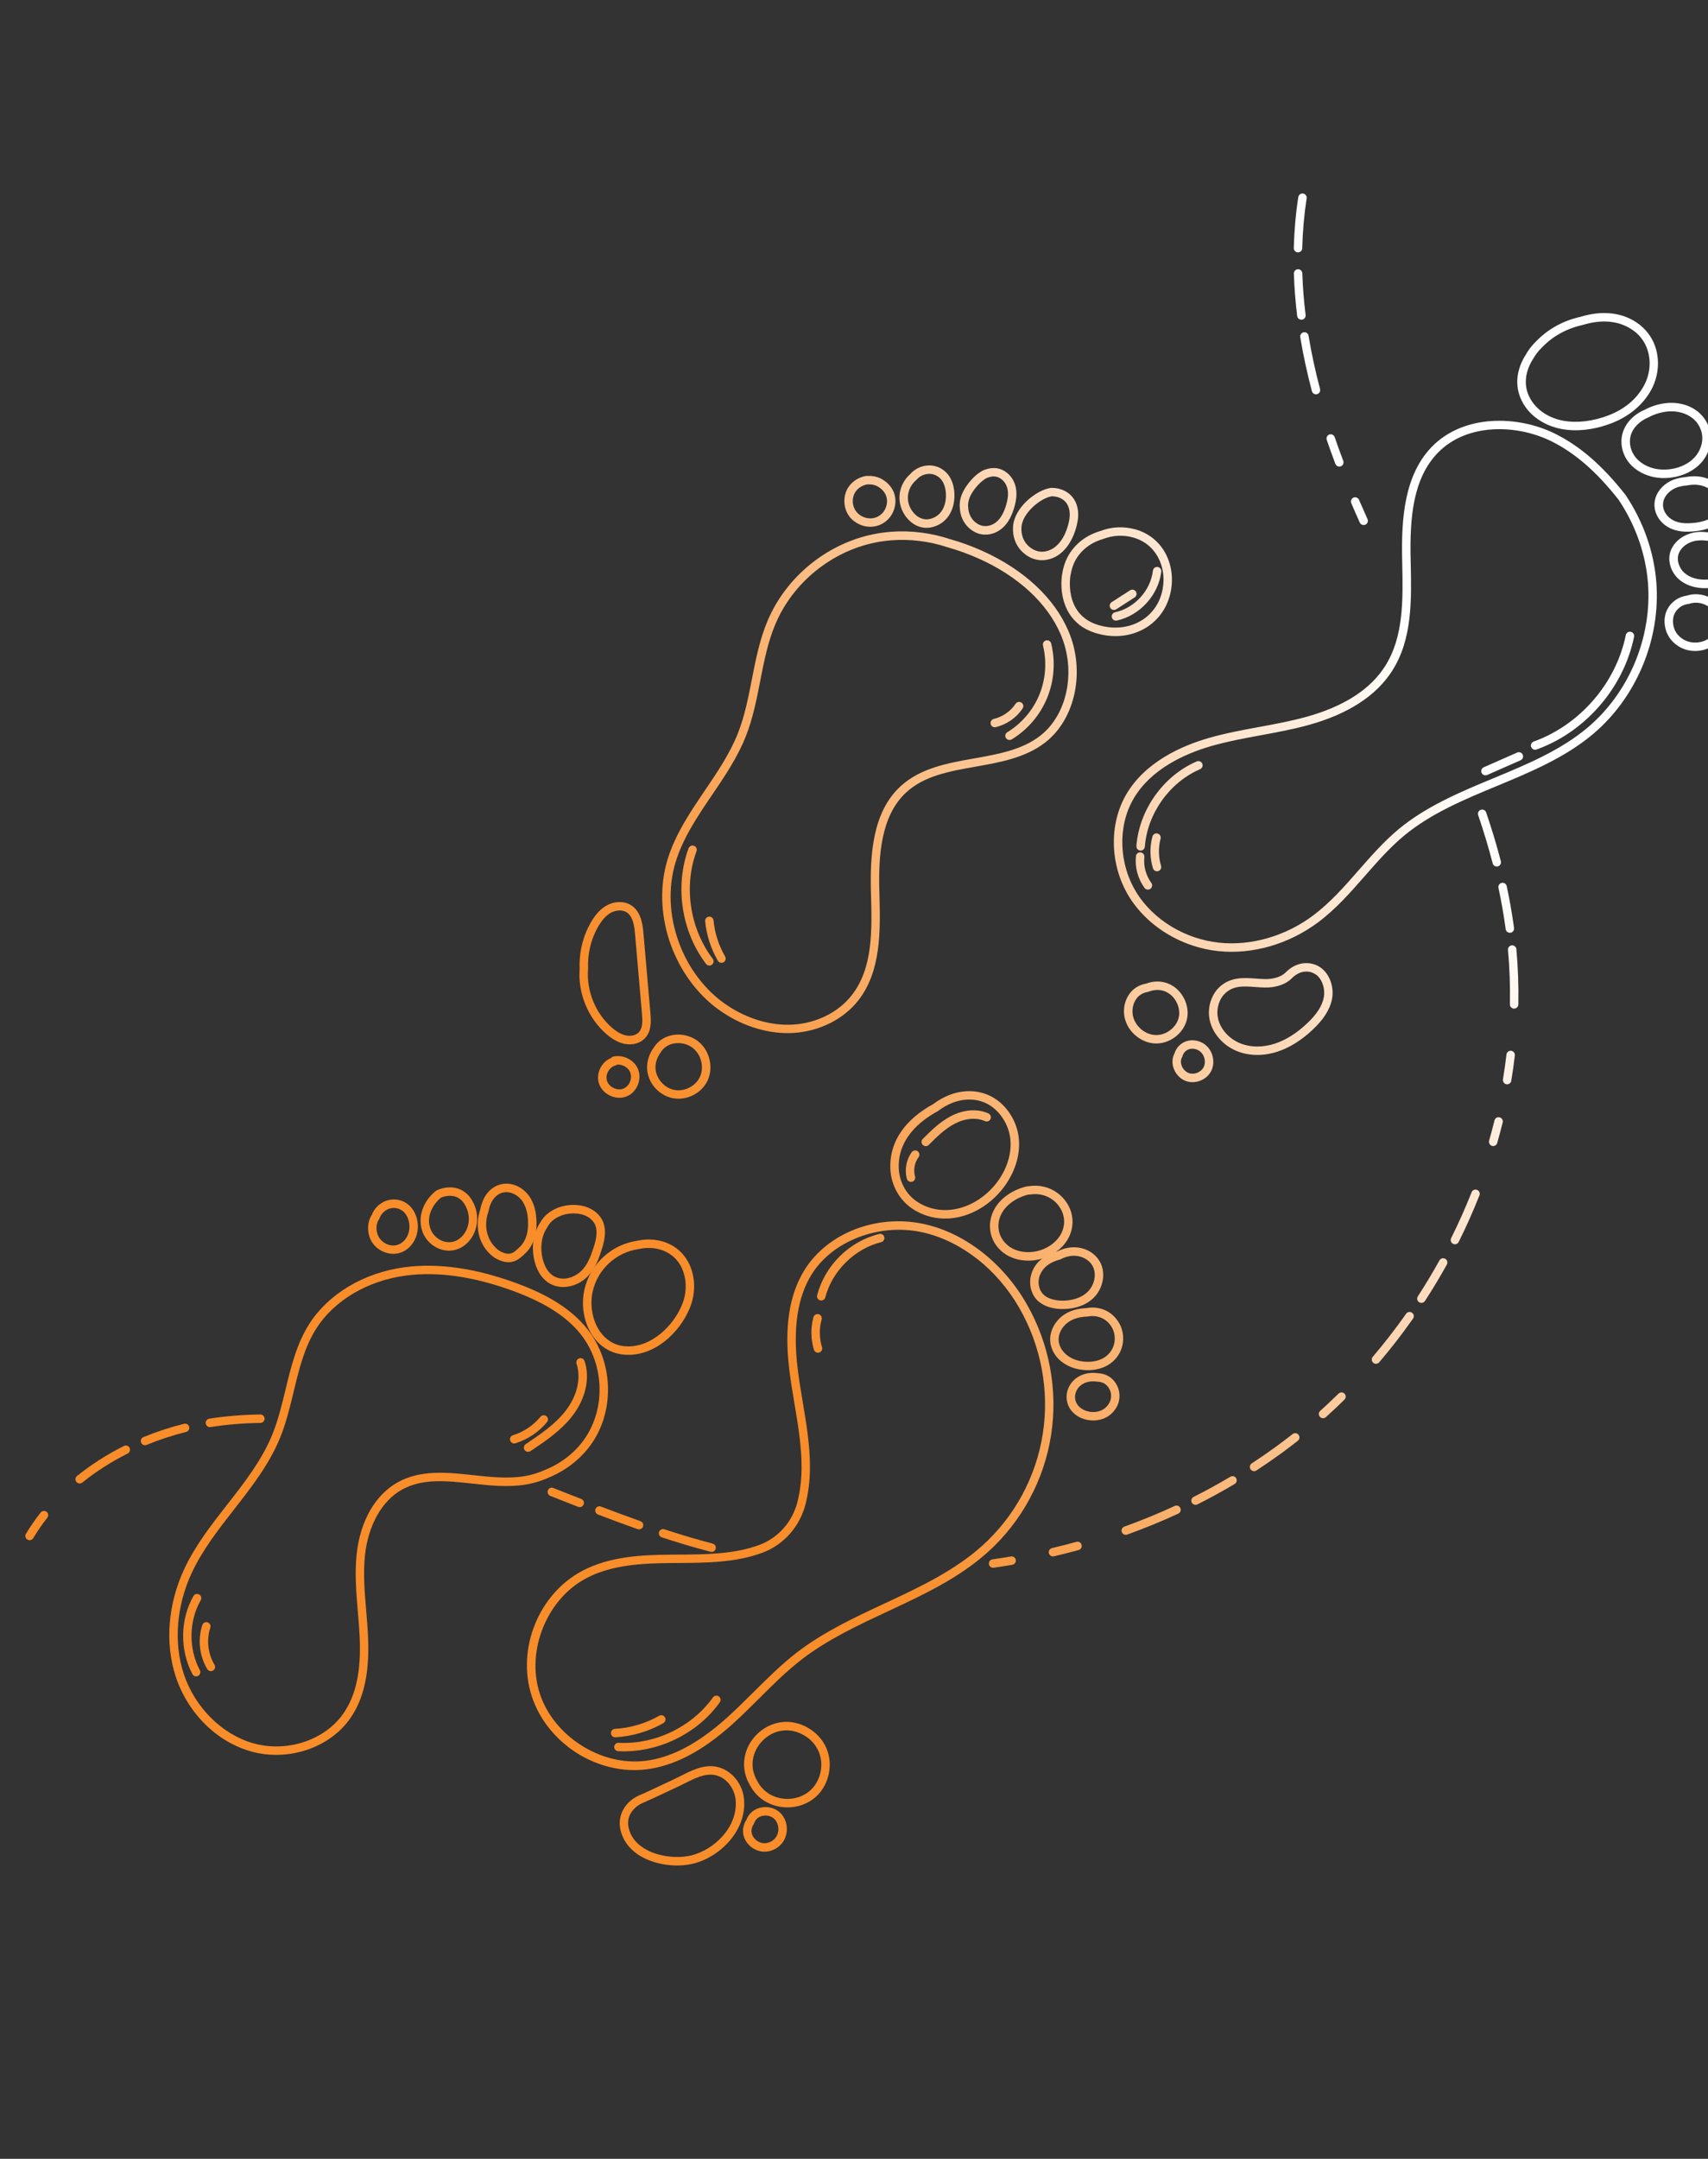 <svg width="759" height="959" viewBox="0 0 759 959" fill="none" xmlns="http://www.w3.org/2000/svg">
<rect x="0" y="0" width="759" height="959" fill="#333333" stroke="none"/>
<path d="M11.98 683.776C11.242 683.197 11.035 682.153 11.536 681.331C13.438 678.174 15.587 675.066 17.912 672.098L18.074 671.891C18.711 671.079 19.896 670.935 20.708 671.572C21.52 672.208 21.664 673.393 21.028 674.206L20.854 674.427C18.644 677.248 16.588 680.237 14.764 683.264C14.231 684.157 13.077 684.445 12.184 683.912C12.124 683.865 12.066 683.819 12.006 683.773L11.98 683.776ZM34.248 658.61C34.13 658.517 34.027 658.436 33.944 658.299C33.285 657.497 33.422 656.318 34.224 655.659C40.52 650.606 47.539 646.119 55.069 642.319C55.987 641.847 57.116 642.231 57.588 643.149C58.049 644.082 57.676 645.196 56.758 645.668C49.452 649.335 42.669 653.672 36.583 658.58C35.889 659.132 34.925 659.116 34.26 658.595L34.248 658.61ZM63.28 641.603C63.029 641.406 62.824 641.15 62.707 640.844C62.31 639.89 62.765 638.792 63.719 638.396C69.561 635.99 75.641 634.009 81.802 632.473C82.813 632.216 83.825 632.842 84.066 633.842C84.323 634.853 83.697 635.864 82.698 636.106C76.718 637.593 70.819 639.525 65.155 641.856C64.507 642.135 63.797 642.008 63.28 641.603ZM92.127 633.531C91.772 633.254 91.507 632.832 91.435 632.346C91.284 631.322 91.969 630.357 92.993 630.206C100.297 629.065 107.918 628.434 115.67 628.335C116.698 628.331 117.559 629.148 117.578 630.188C117.598 631.228 116.765 632.078 115.725 632.097C108.146 632.188 100.699 632.812 93.578 633.93C93.04 634.009 92.529 633.87 92.13 633.558L92.127 633.531Z" fill="url(#paint0_linear_930_6654)"/>
<path d="M244.056 664.203C243.421 663.705 243.154 662.829 243.46 662.043C243.837 661.076 244.928 660.596 245.884 660.987L246.278 661.153C250.279 662.739 254.292 664.31 258.29 665.869C259.257 666.246 259.737 667.337 259.36 668.305C258.983 669.273 257.892 669.753 256.924 669.376C252.912 667.805 248.899 666.234 244.899 664.648L244.493 664.497C244.31 664.426 244.166 664.336 244.018 664.221L244.056 664.203ZM265.224 672.471C264.589 671.973 264.337 671.108 264.617 670.326C264.994 669.358 266.07 668.867 267.038 669.244C273.512 671.719 279.261 673.841 284.596 675.732C285.572 676.068 286.09 677.141 285.742 678.132C285.406 679.108 284.333 679.626 283.342 679.278C277.982 677.39 272.217 675.257 265.702 672.774C265.52 672.702 265.36 672.601 265.213 672.486L265.224 672.471ZM293.488 682.604C292.882 682.129 292.61 681.321 292.863 680.541C293.184 679.554 294.243 679.024 295.23 679.345C300.978 681.227 306.347 682.86 311.63 684.33C313.317 684.794 315.004 685.257 316.702 685.706C317.695 685.96 318.314 686.994 318.034 687.99C317.769 688.997 316.759 689.588 315.751 689.323C314.026 688.877 312.313 688.417 310.612 687.942C305.273 686.452 299.862 684.81 294.059 682.909C293.85 682.84 293.65 682.731 293.488 682.604Z" fill="url(#paint1_linear_930_6654)"/>
<path d="M440.151 696.03C439.782 695.741 439.517 695.319 439.456 694.818C439.305 693.794 440.02 692.853 441.044 692.701C443.776 692.316 446.503 691.879 449.226 691.414C450.247 691.237 451.212 691.922 451.389 692.942C451.566 693.963 450.882 694.928 449.861 695.106C447.111 695.573 444.359 696.014 441.588 696.417C441.05 696.496 440.55 696.343 440.166 696.042L440.151 696.03ZM466.761 690.997C466.436 690.742 466.192 690.384 466.1 689.954C465.87 688.94 466.484 687.943 467.495 687.687C471.12 686.833 474.776 685.908 478.332 684.928C479.328 684.661 480.374 685.242 480.642 686.238C480.91 687.235 480.329 688.281 479.332 688.549C475.724 689.535 472.03 690.477 468.367 691.349C467.783 691.487 467.204 691.344 466.776 691.008L466.761 690.997ZM499.111 681.404C498.845 681.196 498.623 680.902 498.502 680.569C498.143 679.597 498.654 678.52 499.626 678.161C507.231 675.421 514.78 672.326 522.03 668.974C522.966 668.54 524.098 668.95 524.521 669.901C524.956 670.837 524.557 671.955 523.594 672.392C516.242 675.784 508.591 678.917 500.884 681.697C500.256 681.92 499.587 681.801 499.085 681.407L499.111 681.404ZM530.114 668.087C529.907 667.925 529.72 667.707 529.598 667.468C529.137 666.535 529.51 665.421 530.428 664.948C535.97 662.164 541.471 659.158 546.754 656.005C547.651 655.468 548.797 655.77 549.319 656.655C549.841 657.541 549.553 658.698 548.668 659.22C543.294 662.398 537.732 665.452 532.102 668.286C531.435 668.621 530.66 668.515 530.099 668.075L530.114 668.087ZM556.119 653.117C555.956 652.99 555.832 652.845 555.704 652.673C555.144 651.806 555.39 650.64 556.243 650.069C559.797 647.753 563.324 645.321 566.739 642.848C569.292 640.988 571.875 639.031 574.401 637.054C575.218 636.407 576.397 636.545 577.044 637.362C577.691 638.178 577.553 639.358 576.737 640.005C574.176 642.026 571.556 644.001 568.953 645.894C565.488 648.399 561.912 650.864 558.323 653.224C557.631 653.682 556.754 653.615 556.134 653.129L556.119 653.117Z" fill="url(#paint2_linear_930_6654)"/>
<path d="M586.774 629.593C586.685 629.523 586.597 629.454 586.534 629.381C585.853 628.609 585.896 627.427 586.68 626.731C589.439 624.245 592.173 621.668 594.825 619.074C595.564 618.343 596.754 618.346 597.474 619.1C598.205 619.84 598.187 621.018 597.448 621.749C594.773 624.372 592.004 626.993 589.196 629.512C588.511 630.143 587.483 630.148 586.789 629.604L586.774 629.593ZM610.297 605.41C610.297 605.41 610.253 605.375 610.238 605.364C609.449 604.698 609.358 603.506 610.024 602.717C612.341 600.004 614.633 597.2 616.831 594.394C619.585 590.88 622.297 587.237 624.847 583.586C625.439 582.739 626.618 582.543 627.465 583.135C628.323 583.712 628.52 584.891 627.916 585.753C625.305 589.451 622.573 593.15 619.773 596.723C617.54 599.573 615.225 602.407 612.873 605.164C612.219 605.939 611.083 606.05 610.286 605.425L610.297 605.41ZM630.481 578.372C629.728 577.782 629.53 576.697 630.057 575.871C633.424 570.692 636.66 565.315 639.653 559.914C640.156 558.998 641.293 558.673 642.209 559.176C643.111 559.668 643.451 560.816 642.947 561.732C639.911 567.219 636.644 572.667 633.219 577.92C632.657 578.79 631.484 579.039 630.626 578.462C630.581 578.427 630.537 578.392 630.493 578.358L630.481 578.372ZM645.375 552.337C644.695 551.805 644.457 550.832 644.853 550.022C648.173 543.352 651.241 536.485 653.949 529.622C654.326 528.654 655.417 528.174 656.374 528.566C657.341 528.943 657.81 530.049 657.43 530.99C654.682 537.965 651.585 544.929 648.21 551.699C647.748 552.624 646.618 553.002 645.693 552.539C645.578 552.473 645.463 552.407 645.375 552.337ZM662.381 508.701C661.805 508.25 661.522 507.456 661.725 506.709C662.58 503.733 663.387 500.695 664.122 497.719C664.361 496.715 665.395 496.095 666.388 496.348C667.407 496.599 668.012 497.621 667.758 498.614C667.015 501.631 666.2 504.71 665.325 507.742C665.045 508.738 664.005 509.306 663.009 509.026C662.774 508.961 662.558 508.84 662.367 508.689L662.381 508.701ZM668.579 481.263C668.062 480.858 667.765 480.172 667.881 479.477C668.491 475.808 669.016 472.096 669.439 468.423C669.555 467.394 670.494 466.652 671.512 466.782C672.541 466.898 673.283 467.837 673.168 468.866C672.725 472.595 672.195 476.374 671.579 480.11C671.423 481.131 670.451 481.824 669.415 481.656C669.101 481.6 668.804 481.463 668.567 481.278L668.579 481.263ZM671.69 447.665C671.247 447.318 670.966 446.764 670.972 446.148C671.127 438.072 670.849 429.941 670.123 421.984C670.025 420.954 670.795 420.032 671.814 419.948C672.844 419.85 673.766 420.62 673.85 421.639C674.576 429.715 674.871 437.978 674.72 446.201C674.698 447.233 673.836 448.059 672.804 448.037C672.377 448.036 671.997 447.881 671.687 447.638L671.69 447.665ZM669.793 413.98C669.424 413.69 669.159 413.268 669.084 412.756L668.84 410.968C668.073 405.529 667.076 399.957 665.883 394.423C665.668 393.42 666.308 392.42 667.322 392.19C668.325 391.975 669.325 392.615 669.555 393.63C670.757 399.243 671.764 404.894 672.555 410.424L672.802 412.238C672.942 413.277 672.213 414.207 671.2 414.343C670.674 414.407 670.174 414.254 669.79 413.953L669.793 413.98ZM663.975 384.539C663.665 384.296 663.436 383.949 663.317 383.523C661.509 376.553 659.338 369.347 656.868 362.096C656.536 361.121 657.061 360.055 658.036 359.723C659.012 359.391 660.078 359.916 660.41 360.891C662.916 368.217 665.111 375.514 666.944 382.575C667.2 383.586 666.601 384.594 665.604 384.862C665.008 385.015 664.43 384.871 663.986 384.524L663.975 384.539Z" fill="url(#paint3_linear_930_6654)"/>
<path d="M604.822 232.847C604.586 232.662 604.41 232.43 604.27 232.153C602.987 229.288 601.704 226.424 600.47 223.527C600.074 222.573 600.502 221.479 601.453 221.056C602.392 220.648 603.502 221.088 603.924 222.039C605.155 224.909 606.408 227.751 607.688 230.589C608.111 231.54 607.697 232.645 606.746 233.068C606.087 233.362 605.339 233.252 604.807 232.836L604.822 232.847ZM593.999 206.874C593.733 206.665 593.525 206.383 593.405 206.051C592.062 202.472 590.771 198.887 589.573 195.398C589.241 194.422 589.766 193.356 590.741 193.024C591.716 192.692 592.782 193.217 593.115 194.193C594.295 197.644 595.568 201.191 596.919 204.729C597.278 205.701 596.793 206.775 595.836 207.145C595.197 207.383 594.513 207.252 594.011 206.859L593.999 206.874ZM583.632 174.751C583.322 174.508 583.093 174.162 582.978 173.761C580.83 165.644 579.087 157.557 577.806 149.761C577.629 148.74 578.34 147.772 579.349 147.609C580.37 147.432 581.35 148.128 581.501 149.152C582.768 156.843 584.481 164.786 586.604 172.814C586.872 173.81 586.276 174.844 585.265 175.101C584.669 175.253 584.064 175.113 583.621 174.766L583.632 174.751ZM577.156 141.649C576.772 141.348 576.518 140.911 576.443 140.399C575.658 134.04 575.169 127.698 574.969 121.535C574.938 120.51 575.74 119.638 576.777 119.592C577.802 119.561 578.675 120.364 578.721 121.401C578.92 127.443 579.411 133.691 580.18 139.918C580.304 140.946 579.575 141.876 578.548 142.001C578.022 142.065 577.548 141.908 577.164 141.607L577.156 141.649ZM575.645 111.698C575.188 111.34 574.907 110.786 574.927 110.182C575.122 102.541 575.801 94.922 576.936 87.542C577.093 86.52 578.05 85.816 579.071 85.973C580.092 86.13 580.796 87.086 580.64 88.108C579.538 95.324 578.881 102.793 578.681 110.287C578.66 111.319 577.798 112.145 576.751 112.112C576.335 112.096 575.944 111.956 575.634 111.713L575.645 111.698Z" fill="url(#paint4_linear_930_6654)"/>
<path d="M191.928 552.879C190.112 551.456 188.666 549.56 187.844 547.415C185.428 541.16 187.67 533.98 193.548 529.124C194.202 528.563 198.434 526.66 202.891 527.816C205.485 528.49 209.009 530.441 211.069 535.964C213.665 542.931 210.913 550.976 204.79 554.258C201.891 555.799 198.546 555.991 195.37 554.813C194.138 554.348 192.962 553.689 191.928 552.879ZM195.861 532.103C192.369 535.04 189.159 540.414 191.355 546.067C192.285 548.439 194.259 550.391 196.694 551.299C198.861 552.091 201.119 551.977 203.04 550.956C207.557 548.537 209.541 542.537 207.581 537.282C206.472 534.317 204.801 532.435 202.607 531.645C199.646 530.588 196.525 531.742 195.872 532.089L195.861 532.103Z" fill="url(#paint5_linear_930_6654)"/>
<path d="M218.939 558.1C217.226 556.758 214.163 553.762 212.881 548.706C211.945 545.065 212.13 541.087 213.439 537.226C213.717 535.776 214.097 534.501 214.61 533.329C216.638 528.459 220.846 525.583 225.592 525.823C229.652 526.025 233.551 528.531 235.787 532.309C237.778 535.729 238.618 539.89 238.374 545.037C238.142 549.956 236.304 554.188 233.209 556.983L232.765 557.397C230.579 559.427 226.913 562.798 220.134 558.917C220.134 558.917 220.119 558.905 220.105 558.894C219.96 558.805 219.527 558.536 218.951 558.085L218.939 558.1ZM230.111 531.461C228.708 530.362 227.049 529.681 225.381 529.59C221.655 529.387 219.145 532.164 218.05 534.809C217.632 535.769 217.32 536.835 217.081 538.054C217.064 538.136 217.036 538.233 217.019 538.315C215.912 541.523 215.745 544.777 216.508 547.758C217.899 553.162 221.811 555.56 222.012 555.669C226.391 558.171 228.171 556.539 230.211 554.634L230.693 554.201C233.707 551.51 234.494 547.646 234.613 544.879C234.826 540.47 234.149 536.984 232.53 534.214C231.904 533.128 231.056 532.202 230.111 531.461Z" fill="url(#paint6_linear_930_6654)"/>
<path d="M242.857 569.191C239.032 566.195 237.641 561.339 237.148 558.379C236.328 553.494 236.988 548.697 239.009 544.87C239.314 544.298 239.66 543.735 240.021 543.184C240.529 542.2 241.272 541.161 242.151 540.253C245.741 536.583 251.266 534.763 256.924 535.359C262.485 535.927 266.969 539.178 268.304 543.68C269.702 548.374 268.014 553.296 266.677 557.253C264.746 563.033 262.029 566.958 258.366 569.26C254.22 571.875 249.438 572.442 245.522 570.779C244.521 570.352 243.628 569.819 242.845 569.206L242.857 569.191ZM262.282 541.297C260.598 539.978 258.403 539.282 256.537 539.108C252.003 538.629 247.619 540.057 244.838 542.906C244.22 543.543 243.694 544.275 243.26 545.102C242.868 545.725 242.577 546.188 242.327 546.659C240.705 549.702 240.169 553.763 240.857 557.782C241.331 560.584 242.761 565.542 247.016 567.35C249.78 568.538 253.291 568.072 256.38 566.107C259.274 564.299 261.482 561.024 263.129 556.094C264.373 552.469 265.758 548.358 264.711 544.797C264.28 543.34 263.381 542.206 262.288 541.35L262.282 541.297Z" fill="url(#paint7_linear_930_6654)"/>
<path d="M167.87 554.598C166.157 553.255 164.855 551.449 164.196 549.431C163.177 546.321 163.393 543.034 164.796 540.392C164.917 540.177 165.006 540.032 165.11 539.899L165.18 539.811C165.707 538.317 166.552 537.025 167.672 535.9C170.056 533.526 173.307 532.45 176.573 532.936C179.906 533.426 182.747 535.58 184.33 538.823C187.405 545.117 185.097 552.961 179.27 555.927C176.626 557.263 173.468 557.339 170.555 556.129C169.584 555.726 168.691 555.193 167.878 554.557L167.87 554.598ZM178.903 537.931C178.061 537.272 177.072 536.83 175.998 536.68C173.915 536.358 171.836 537.065 170.298 538.601C169.535 539.362 168.973 540.232 168.628 541.249C168.589 541.361 168.537 541.488 168.471 541.603C168.382 541.747 168.292 541.892 168.203 542.036L168.052 542.228C167.188 543.91 167.058 546.144 167.771 548.276C168.406 550.203 169.969 551.857 171.997 552.707C173.883 553.494 175.91 553.461 177.572 552.618C182.026 550.341 182.922 544.512 180.965 540.5C180.447 539.427 179.741 538.564 178.929 537.928L178.903 537.931Z" fill="url(#paint8_linear_930_6654)"/>
<path d="M267.586 597.98C266.227 596.916 264.99 595.636 263.888 594.153C259.655 588.453 258.04 580.324 259.685 572.962C262.216 561.55 271.696 552.796 283.283 551.149C286.94 550.344 290.706 550.435 294.206 551.413C299.586 552.912 303.731 556.351 306.193 561.33C309.05 567.144 309.215 574.447 306.602 580.884C302.103 592.04 290.674 602.795 277.549 601.782C273.813 601.501 270.448 600.199 267.612 597.977L267.586 597.98ZM298.58 557.724C297.029 556.509 295.221 555.593 293.187 555.025C290.27 554.216 287.093 554.134 284.023 554.827C283.971 554.834 283.918 554.84 283.88 554.858C273.812 556.24 265.567 563.842 263.365 573.771C261.983 580.006 263.368 587.12 266.93 591.913C268.831 594.475 272.259 597.614 277.856 598.043C289.067 598.914 299.238 589.128 303.131 579.475C305.34 574.008 305.222 567.862 302.826 562.982C301.779 560.85 300.349 559.086 298.591 557.709L298.58 557.724Z" fill="url(#paint9_linear_930_6654)"/>
<path d="M95.562 769.833C87.587 763.585 81.345 754.761 78.025 744.58C73.261 729.885 74.624 712.601 81.787 697.193C86.691 686.616 93.965 677.3 101.012 668.307C108.556 658.679 116.325 648.702 120.963 637.369C123.559 631.014 125.232 624.102 126.852 617.411C129.279 607.348 131.796 596.927 137.513 587.988C146.039 574.673 161.872 565.295 179.891 562.92C194.621 560.972 211.223 563.327 229.263 569.93C238.901 573.477 252.727 579.496 261.52 591.057C272.014 604.857 273.104 624.729 264.14 639.394C259.747 646.582 252.848 652.497 244.682 656.014C244.633 656.047 244.569 656.068 244.516 656.074C244.516 656.074 244.364 656.146 244.262 656.185C240.821 657.779 237.138 658.921 233.414 659.506C225.694 660.751 217.651 659.883 209.851 659.039C198.502 657.797 187.778 656.64 178.577 661.752C169.74 666.674 163.615 677.533 162.197 690.841C161.33 699.004 162.037 707.47 162.735 715.644C163.043 719.388 163.378 723.25 163.548 727.078C164.278 742.998 161.76 754.515 155.652 763.314C146.518 776.463 127.986 782.654 111.564 778.033C105.781 776.41 100.346 773.582 95.547 769.821L95.562 769.833ZM250.456 585.224C244.726 580.735 237.365 576.898 227.965 573.442C210.499 567.049 194.493 564.756 180.368 566.631C163.44 568.859 148.6 577.609 140.657 589.999C135.262 598.404 132.934 608.067 130.486 618.28C128.829 625.109 127.134 632.17 124.435 638.778C119.588 650.591 111.642 660.763 103.962 670.595C97.043 679.426 89.922 688.575 85.184 698.758C78.426 713.316 77.114 729.591 81.596 743.399C86.441 758.325 98.621 770.49 112.593 774.407C127.535 778.607 144.338 773.04 152.598 761.159C158.218 753.074 160.517 742.292 159.826 727.235C159.653 723.501 159.333 719.652 159.017 715.948C158.311 707.602 157.582 698.951 158.486 690.436C160.051 675.694 166.722 664.047 176.774 658.457C187.016 652.777 198.837 654.055 210.265 655.287C217.794 656.111 225.594 656.954 232.828 655.782C236.21 655.238 239.572 654.202 242.797 652.702C242.937 652.645 243.013 652.609 243.077 652.587C243.089 652.573 243.115 652.57 243.141 652.566C250.621 649.347 256.931 643.971 260.92 637.42C269.091 624.04 268.093 605.908 258.519 593.306C256.306 590.38 253.616 587.7 250.456 585.224Z" fill="url(#paint10_linear_930_6654)"/>
<path d="M233.507 644.542C233.359 644.426 233.22 644.269 233.107 644.109C232.536 643.257 232.767 642.079 233.62 641.508C240.057 637.186 246.719 632.729 251.45 626.569C256.537 619.925 258.307 612.16 256.197 605.788C255.877 604.798 256.402 603.732 257.392 603.411C258.367 603.079 259.433 603.604 259.769 604.606C262.289 612.158 260.289 621.22 254.453 628.85C249.355 635.509 242.126 640.356 235.734 644.619C235.042 645.077 234.153 645.025 233.533 644.539L233.507 644.542Z" fill="url(#paint11_linear_930_6654)"/>
<path d="M227.338 640.83C227.043 640.599 226.832 640.291 226.705 639.905C226.399 638.927 226.95 637.857 227.944 637.563C232.696 636.091 237.032 633.173 240.19 629.355C240.841 628.554 242.018 628.452 242.819 629.103C243.619 629.754 243.737 630.942 243.06 631.746C239.447 636.113 234.468 639.457 229.047 641.144C228.442 641.338 227.796 641.189 227.338 640.83Z" fill="url(#paint12_linear_930_6654)"/>
<path d="M86.004 744.283C85.797 744.121 85.64 743.926 85.517 743.687C79.839 733.018 80.018 719.406 85.957 708.997C86.475 708.092 87.615 707.794 88.505 708.3C89.406 708.792 89.708 709.958 89.202 710.848C83.878 720.167 83.73 732.372 88.804 741.925C89.288 742.829 88.945 743.966 88.03 744.465C87.351 744.814 86.553 744.738 85.977 744.286L86.004 744.283Z" fill="url(#paint13_linear_930_6654)"/>
<path d="M92.553 741.979C92.376 741.84 92.222 741.672 92.102 741.459C88.615 735.629 87.779 728.3 89.9 721.883C90.221 720.895 91.279 720.365 92.267 720.687C93.255 721.008 93.784 722.066 93.463 723.054C91.686 728.454 92.382 734.624 95.329 739.531C95.866 740.428 95.564 741.574 94.678 742.095C93.994 742.513 93.155 742.427 92.564 741.964L92.553 741.979Z" fill="url(#paint14_linear_930_6654)"/>
<path d="M317.771 447.33C298.632 432.335 289.591 404.969 296.644 381.823C300.095 370.513 306.808 360.638 313.277 351.074C318.719 343.064 324.328 334.779 327.888 325.795C330.917 318.158 332.541 309.849 334.115 301.787C335.828 293 337.611 283.911 341.223 275.468C349.481 256.198 367.379 241.598 387.964 237.349C390.505 236.814 393.199 236.447 395.966 236.231C404.691 235.56 413.824 236.71 422.347 239.55C426.966 240.834 431.707 242.57 436.425 244.67C454.895 252.945 468.524 265.603 474.803 280.342C482.385 298.103 477.938 319.382 464.466 329.824C455.66 336.652 444.37 338.65 433.473 340.574C421.791 342.647 410.75 344.602 402.72 351.99C391.407 362.384 390.318 380.168 390.768 396.203L390.787 396.909C391.22 413.026 391.727 431.298 381.388 444.433C374.816 452.821 363.991 458.21 352.445 458.863C341.958 459.441 330.861 456.204 321.18 449.763C320.003 448.983 318.846 448.148 317.738 447.281L317.771 447.33ZM300.239 382.924C293.243 405.875 303.145 433.297 323.279 446.688C332.291 452.677 342.585 455.69 352.249 455.159C362.735 454.581 372.528 449.717 378.452 442.156C387.958 430.085 387.51 413.289 387.05 397.055L387.031 396.349C386.573 379.474 387.78 360.686 400.199 349.276C409.048 341.147 421.147 338.997 432.829 336.924C443.294 335.066 454.113 333.151 462.186 326.893C474.365 317.464 478.294 298.092 471.364 281.842C465.446 267.981 452.499 256.002 434.907 248.128C430.33 246.092 425.745 244.43 421.291 243.18C421.235 243.16 421.179 243.14 421.138 243.131C413.088 240.447 404.472 239.368 396.251 240.005C393.642 240.202 391.12 240.561 388.734 241.051C369.337 245.062 352.458 258.817 344.681 276.986C341.223 285.049 339.497 293.945 337.814 302.541C336.218 310.753 334.549 319.24 331.386 327.201C327.672 336.565 321.936 345.012 316.393 353.181C310.067 362.501 303.528 372.155 300.25 382.909L300.239 382.924Z" fill="url(#paint15_linear_930_6654)"/>
<path d="M379.46 231.469C378.633 230.821 377.887 230.07 377.289 229.22C375.135 226.221 374.613 222.142 375.916 218.563C377.256 214.966 380.587 212.237 384.622 211.466C384.988 211.395 385.386 211.374 385.82 211.428C387.92 211.333 390.049 211.81 391.841 212.808C395.15 214.638 397.334 217.661 397.817 221.09C398.263 224.323 397.205 227.832 395.041 230.26C392.605 232.974 389.289 234.285 385.667 233.95C383.438 233.753 381.243 232.843 379.457 231.443L379.46 231.469ZM391.255 216.902C390.871 216.601 390.464 216.33 390.034 216.088C388.802 215.409 387.334 215.093 385.861 215.178C385.715 215.182 385.568 215.187 385.419 215.165C382.582 215.683 380.314 217.481 379.442 219.872C378.546 222.293 378.894 225.044 380.338 227.033C381.625 228.828 383.805 230.06 386.02 230.246C388.424 230.461 390.631 229.592 392.256 227.791C393.679 226.189 394.413 223.761 394.116 221.646C393.854 219.82 392.838 218.166 391.258 216.928L391.255 216.902Z" fill="url(#paint16_linear_930_6654)"/>
<path d="M405.028 232.056C402.133 229.788 400.128 226.143 399.777 222.484C399.319 218.05 401.079 213.613 404.482 210.608C406.386 208.452 408.974 207.096 411.772 206.81C415.346 206.416 418.732 207.782 421.087 210.557C423.664 213.625 424.094 217.608 424.121 219.703C424.2 223.435 423.298 226.685 421.441 229.329C419.607 231.944 416.727 233.763 413.522 234.326C410.617 234.839 407.638 234.078 405.149 232.175C405.105 232.14 405.061 232.105 405.016 232.071L405.028 232.056ZM417.154 211.956C415.751 210.857 413.991 210.336 412.159 210.545C410.259 210.748 408.502 211.683 407.213 213.176C407.155 213.25 407.109 213.309 407.021 213.36C404.483 215.565 403.156 218.84 403.485 222.101C403.747 224.808 405.296 227.547 407.416 229.16C408.579 230.048 410.488 231.019 412.883 230.608C415.068 230.223 417.118 228.945 418.357 227.151C419.746 225.165 420.418 222.665 420.356 219.732C420.305 216.999 419.524 214.528 418.195 212.939C417.869 212.564 417.52 212.219 417.136 211.918L417.154 211.956Z" fill="url(#paint17_linear_930_6654)"/>
<path d="M431.288 235.134C429.117 233.433 427.54 231.005 426.878 228.199C426.689 227.407 426.578 226.605 426.543 225.767C426.458 225.176 426.431 224.511 426.474 223.878C426.612 220.387 428.423 216.706 431.816 212.954C432.88 211.809 433.917 210.881 434.976 210.138C435.453 209.773 436.931 208.738 438.133 208.512C439.569 208.017 440.95 207.836 442.34 207.948C446.129 208.223 449.6 211.062 450.977 215.024C452.35 218.96 451.481 222.928 450.551 225.94C449.186 230.329 447.207 233.402 444.487 235.322C441.168 237.703 436.947 238.162 433.5 236.509C432.705 236.124 431.967 235.666 431.288 235.134ZM438.806 212.185C438.435 212.324 437.526 212.875 437.271 213.08C437.247 213.11 437.16 213.16 437.125 213.205C436.287 213.787 435.445 214.558 434.582 215.478C431.788 218.556 430.323 221.46 430.209 224.04C430.209 224.04 430.209 224.04 430.197 224.054C430.166 224.459 430.194 224.91 430.258 225.437C430.295 226.181 430.362 226.734 430.508 227.277C431.129 229.861 432.803 231.983 435.129 233.09C437.329 234.146 440.083 233.826 442.308 232.233C444.324 230.785 445.846 228.355 446.965 224.799C447.77 222.189 448.439 219.114 447.435 216.229C446.553 213.704 444.334 211.822 442.056 211.657C441.138 211.582 440.208 211.735 439.221 212.082C439.092 212.124 438.949 212.155 438.806 212.185Z" fill="url(#paint18_linear_930_6654)"/>
<path d="M455.429 246.116C454.839 245.653 454.283 245.146 453.747 244.583C451.196 241.846 449.928 238.111 450.171 234.059C450.617 225.399 460.678 217.577 466.99 216.731C467.069 216.721 467.148 216.711 467.215 216.717C471.299 216.675 474.974 218.434 477.05 221.443C479.485 224.996 479.354 229.087 478.799 231.894C477.412 239.292 472.943 247.612 464.583 248.76C461.377 249.203 458.135 248.26 455.418 246.131L455.429 246.116ZM467.376 220.465C462.482 221.206 454.246 227.885 453.909 234.247C453.728 237.276 454.65 240.023 456.481 242.006C458.628 244.284 461.397 245.405 464.077 245.026C470.479 244.156 473.975 237.29 475.118 231.178C475.515 229.059 475.654 226.022 473.965 223.554C472.621 221.619 470.154 220.449 467.376 220.465Z" fill="url(#paint19_linear_930_6654)"/>
<path d="M479.604 277.5C477.388 275.764 475.599 273.576 474.269 270.984C470.691 263.962 471.708 256.155 472.095 254.504C472.358 252.922 472.77 251.362 473.335 249.851C475.886 243.127 481.551 238.056 488.896 235.922C493.883 233.967 499.383 233.7 504.67 235.197C510.746 236.931 515.611 241.005 518.358 246.684C521.422 252.994 521.595 260.804 518.81 267.583C513.782 279.779 500.227 285.46 486.564 281.118C483.895 280.266 481.571 279.065 479.592 277.514L479.604 277.5ZM476.861 251.16C476.379 252.474 476.021 253.814 475.8 255.191C475.786 255.299 475.77 255.381 475.715 255.482C475.69 255.605 472.499 272.696 487.705 277.532C499.463 281.263 511.082 276.472 515.346 266.132C517.717 260.339 517.602 253.671 514.987 248.31C513.38 244.977 510.087 240.633 503.637 238.796C499.152 237.523 494.464 237.758 490.101 239.464C483.738 241.318 478.976 245.571 476.849 251.175L476.861 251.16Z" fill="url(#paint20_linear_930_6654)"/>
<path d="M270.505 460.201C270.195 459.958 269.87 459.703 269.542 459.422C261.319 452.336 256.735 441.213 257.58 430.339C257.309 422.929 259.036 415.798 262.61 409.684C264.686 406.092 267.02 403.63 269.715 402.167C273.337 400.191 277.645 400.229 280.672 402.267C285.127 405.281 285.661 411.443 285.955 414.748C286.982 426.517 287.995 438.274 289.023 450.042C289.354 453.877 289.468 457.899 286.868 460.914C284.748 463.376 281.175 464.438 277.558 463.701C275.23 463.235 272.901 462.101 270.479 460.204L270.505 460.201ZM278.883 405.585C278.794 405.515 278.691 405.434 278.587 405.353C276.449 403.916 273.497 404.367 271.515 405.437C269.435 406.571 267.591 408.559 265.855 411.536C262.638 417.071 261.071 423.542 261.338 430.257C261.348 430.336 261.343 430.404 261.326 430.486C260.543 440.216 264.614 450.198 271.971 456.535C274.223 458.466 276.297 459.591 278.282 459.978C280.554 460.424 282.793 459.818 284.012 458.414C285.651 456.505 285.526 453.38 285.275 450.323C284.248 438.555 283.22 426.786 282.207 415.03C281.893 411.446 281.346 407.491 278.865 405.547L278.883 405.585Z" fill="url(#paint21_linear_930_6654)"/>
<path d="M269.185 485.547C267.797 484.46 266.754 483.023 266.199 481.42C265.414 479.136 265.668 476.5 266.925 474.196C267.961 472.266 269.587 470.799 271.483 470.021C271.749 469.682 272.134 469.434 272.563 469.342C276.858 468.393 281.602 470.704 283.385 474.603C284.389 476.82 284.43 479.474 283.456 481.904C282.489 484.293 280.66 486.172 278.442 487.056C276.212 487.955 273.565 487.835 271.19 486.761C270.469 486.434 269.791 486.022 269.185 485.547ZM274.278 472.902C274.061 473.089 273.798 473.241 273.512 473.303C272.176 473.639 270.985 474.612 270.231 475.999C269.489 477.372 269.314 478.904 269.767 480.212C270.223 481.546 271.31 482.684 272.767 483.349C274.209 484.002 275.772 484.106 277.044 483.578C278.319 483.076 279.386 481.957 279.972 480.51C280.555 479.036 280.551 477.46 279.966 476.168C279.037 474.129 276.615 472.779 274.29 472.888L274.278 472.902Z" fill="url(#paint22_linear_930_6654)"/>
<path d="M293.081 485.132C289.876 482.621 287.728 478.793 287.563 474.684C287.422 471.427 288.51 468.061 290.623 465.212C291.307 464.127 292.237 463.092 293.347 462.223C293.347 462.223 293.557 462.077 293.568 462.062C293.667 461.997 293.778 461.916 293.877 461.851C298.779 458.423 306.083 458.926 310.822 463.068C315.516 467.175 317.043 474.473 314.419 480.044C311.74 485.714 305.102 489.045 298.954 487.827C296.805 487.406 294.791 486.448 293.092 485.118L293.081 485.132ZM307.946 465.582C304.52 462.898 299.366 462.601 295.965 464.965C295.732 465.14 295.633 465.206 295.523 465.286C294.889 465.79 294.228 466.512 293.701 467.338C292.004 469.655 291.179 472.107 291.286 474.526C291.487 479.045 295.154 483.277 299.632 484.164C304.056 485.056 309.044 482.553 310.981 478.47C312.925 474.345 311.778 468.965 308.307 465.912C308.174 465.808 308.041 465.704 307.908 465.6L307.946 465.582Z" fill="url(#paint23_linear_930_6654)"/>
<path d="M447.448 328.329C447.271 328.19 447.117 328.022 447.001 327.836C446.453 326.953 446.74 325.796 447.637 325.259C453.982 321.389 459.027 315.498 461.855 308.634C464.684 301.77 465.249 293.99 463.488 286.748C463.247 285.748 463.858 284.725 464.857 284.483C465.857 284.242 466.88 284.853 467.121 285.852C469.084 293.872 468.456 302.461 465.315 310.058C462.201 317.652 456.607 324.184 449.589 328.457C448.904 328.874 448.054 328.804 447.448 328.329Z" fill="url(#paint24_linear_930_6654)"/>
<path d="M440.904 322.659C440.579 322.405 440.336 322.047 440.243 321.617C440.002 320.617 440.627 319.606 441.638 319.35C445.561 318.419 449.099 315.972 451.313 312.63C451.89 311.771 453.051 311.537 453.909 312.114C454.78 312.677 455.002 313.852 454.425 314.711C451.681 318.853 447.316 321.868 442.484 323.015C441.9 323.153 441.321 323.01 440.893 322.674L440.904 322.659Z" fill="url(#paint25_linear_930_6654)"/>
<path d="M494.747 275.3C494.408 275.034 494.175 274.661 494.068 274.22C493.853 273.217 494.493 272.217 495.508 271.987C504.22 270.114 511.294 262.334 512.332 253.495C512.448 252.465 513.387 251.723 514.405 251.854C515.435 251.969 516.177 252.908 516.046 253.926C514.821 264.311 506.522 273.443 496.301 275.659C495.728 275.782 495.176 275.635 494.747 275.3Z" fill="url(#paint26_linear_930_6654)"/>
<path d="M493.85 270.57C493.687 270.442 493.548 270.286 493.432 270.099C492.872 269.232 493.118 268.066 493.986 267.506L502.166 262.237C503.033 261.678 504.199 261.924 504.759 262.791C505.318 263.659 505.072 264.824 504.205 265.384L496.025 270.653C495.344 271.097 494.467 271.029 493.862 270.555L493.85 270.57Z" fill="url(#paint27_linear_930_6654)"/>
<path d="M314.072 428.507C313.954 428.414 313.833 428.295 313.738 428.173C302.812 413.798 299.778 393.641 305.983 376.838C306.346 375.859 307.422 375.368 308.401 375.73C309.366 376.08 309.872 377.168 309.51 378.148C303.723 393.776 306.547 412.529 316.724 425.913C317.345 426.733 317.181 427.916 316.361 428.536C315.663 429.062 314.725 429.042 314.06 428.522L314.072 428.507Z" fill="url(#paint28_linear_930_6654)"/>
<path d="M319.454 427.295C319.277 427.156 319.108 426.976 318.989 426.763C315.896 421.433 313.945 415.376 313.361 409.246C313.263 408.216 314.007 407.297 315.037 407.199C316.067 407.1 316.975 407.859 317.073 408.889C317.604 414.477 319.398 420.006 322.222 424.888C322.732 425.788 322.43 426.934 321.545 427.455C320.857 427.846 320.033 427.773 319.442 427.31L319.454 427.295Z" fill="url(#paint29_linear_930_6654)"/>
<path d="M471.815 604.94C469.201 602.892 467.468 600.176 466.854 597.097C466.187 593.69 467.235 589.888 469.669 586.933C472.659 583.27 477.11 581.3 482.883 581.08C487.355 580.27 491.872 581.593 494.989 584.702C497.738 587.428 499.205 591.032 499.112 594.892C499.016 598.725 497.399 602.249 494.542 604.801C488.999 609.777 479.776 609.533 474.077 606.403C473.261 605.954 472.521 605.469 471.827 604.925L471.815 604.94ZM491.54 586.671C489.324 584.935 486.367 584.239 483.443 584.807C483.352 584.832 483.247 584.844 483.153 584.842C478.44 584.987 474.884 586.514 472.58 589.333C470.858 591.439 470.096 594.084 470.551 596.394C471.1 599.161 473.008 601.561 475.887 603.15C480.339 605.589 487.802 605.859 492.056 602.042C494.129 600.187 495.313 597.612 495.376 594.824C495.45 592.023 494.38 589.373 492.361 587.386C492.104 587.137 491.835 586.902 491.554 586.682L491.54 586.671Z" fill="url(#paint30_linear_930_6654)"/>
<path d="M252.145 775.739C244.835 770.012 239.11 762.261 236.248 753.321C229.522 732.369 239.442 707.967 258.824 697.77C271.059 691.341 285.146 690.7 298.538 690.611L301.582 690.589C313.653 690.514 326.111 690.432 337.321 686.345C345.862 683.17 352.203 675.96 354.407 667.033C355.581 662.28 356.18 657.197 356.205 651.902C356.229 642.411 354.608 632.799 353.037 623.489C352.19 618.487 351.32 613.301 350.711 608.177C348.479 589.459 350.709 575.023 357.557 564.063C367.799 547.706 389.443 539.306 410.203 543.655C428.358 547.465 445.533 560.708 456.13 579.092C466.318 596.751 470.199 617.5 467.082 637.509C463.956 657.558 453.955 676.011 438.918 689.515C426.025 701.102 410.065 708.545 394.623 715.751C381.546 721.855 368.027 728.159 356.556 736.928C349.709 742.169 343.449 748.394 337.419 754.418C333.543 758.269 329.549 762.242 325.405 765.979C312.054 777.969 299.513 784.515 287.052 786.001C274.567 787.516 261.912 783.44 252.121 775.769L252.145 775.739ZM434.137 559.191C426.591 553.278 418.126 549.148 409.431 547.317C390.495 543.348 370.003 551.22 360.736 566.029C354.373 576.249 352.313 589.889 354.436 607.711C355.035 612.756 355.899 617.89 356.729 622.854C358.319 632.322 359.959 642.092 359.932 651.89C359.915 657.478 359.273 662.861 358.04 667.902C355.529 678.042 348.331 686.225 338.754 689.779C326.791 694.158 313.984 694.229 301.594 694.316L298.55 694.338C285.626 694.437 272.054 695.029 260.559 701.061C243.037 710.283 233.738 733.194 239.819 752.139C245.889 771.1 266.89 784.6 286.632 782.217C298.303 780.827 310.186 774.574 322.947 763.123C327.021 759.475 330.978 755.52 334.819 751.713C340.96 745.61 347.289 739.296 354.331 733.898C366.118 724.877 379.828 718.482 393.082 712.303C408.258 705.223 423.965 697.891 436.448 686.675C450.836 673.757 460.422 656.077 463.398 636.887C466.378 617.723 462.654 597.837 452.905 580.927C447.945 572.321 441.485 564.901 434.161 559.162L434.137 559.191Z" fill="url(#paint31_linear_930_6654)"/>
<path d="M445.8 556.411C445.608 556.26 445.416 556.11 445.224 555.959C441.704 552.939 439.81 548.786 439.917 544.27C440.155 535.114 448.105 529.044 455.899 527.096C456.379 526.971 456.867 526.925 457.348 526.92C459.121 526.665 460.87 526.653 462.531 526.906C471.167 528.143 477.571 536.211 476.498 544.547C475.272 554.263 465.864 559.762 457.648 559.997C453.108 560.134 448.919 558.878 445.789 556.425L445.8 556.411ZM468.08 533.208C466.367 531.865 464.289 530.928 462.003 530.591C460.641 530.382 459.226 530.394 457.758 530.625C457.626 530.641 457.506 530.642 457.386 530.644C457.183 530.628 456.999 530.651 456.818 530.699C450.411 532.305 443.865 537.162 443.68 544.334C443.594 547.699 445.04 550.81 447.683 553.095C450.134 555.23 453.649 556.34 457.536 556.216C464.314 556.021 471.865 551.403 472.79 544.048C473.325 539.867 471.373 535.788 468.065 533.196L468.08 533.208Z" fill="url(#paint32_linear_930_6654)"/>
<path d="M461.909 578.469C460.993 577.751 460.226 576.936 459.63 575.993C457.526 572.747 457.179 568.566 458.703 564.827C460.504 560.399 464.157 557.47 469.861 555.909C473.245 554.175 476.935 553.634 480.315 554.4C484.367 555.311 487.51 557.749 489.162 561.237C490.627 564.386 490.603 568.371 489.118 571.879C485.917 579.524 477.54 581.85 470.785 581.467C467.232 581.257 464.15 580.201 461.92 578.454L461.909 578.469ZM462.178 566.262C461.117 568.863 461.345 571.735 462.792 573.965C464.798 577.062 469.184 577.639 470.987 577.741C476.464 578.052 483.185 576.287 485.654 570.429C486.733 567.866 486.778 565.041 485.762 562.839C484.627 560.424 482.392 558.744 479.479 558.082C476.936 557.496 474.077 557.949 471.44 559.339C471.315 559.407 471.186 559.45 471.058 559.492C466.449 560.719 463.565 562.94 462.204 566.259L462.178 566.262Z" fill="url(#paint33_linear_930_6654)"/>
<path d="M477.821 628.331C477.821 628.331 477.718 628.25 477.659 628.204C475.139 626.158 473.841 623.282 473.976 620.098C474.048 617.724 475.148 615.226 476.879 613.412C479.648 610.577 483.618 609.373 488.014 610.029C490.286 610.141 492.318 610.923 493.926 612.278C496.211 614.259 497.509 617.135 497.478 620.186C497.486 623.218 496.085 626.101 493.52 628.31C489.331 631.892 482.328 631.886 477.78 628.323L477.821 628.331ZM491.328 614.985C490.147 614.06 488.767 613.813 487.788 613.785C487.721 613.78 487.653 613.775 487.571 613.758C485.693 613.478 482.167 613.385 479.589 616.036C478.496 617.158 477.786 618.794 477.736 620.257C477.645 622.259 478.445 624.006 480.032 625.296C480.061 625.32 480.106 625.354 480.135 625.377C483.281 627.842 488.271 627.891 491.103 625.463C492.808 623.986 493.756 622.107 493.751 620.197C493.751 620.197 493.751 620.197 493.763 620.182C493.781 618.242 492.957 616.405 491.509 615.151C491.45 615.104 491.39 615.058 491.331 615.012L491.328 614.985Z" fill="url(#paint34_linear_930_6654)"/>
<path d="M404.105 535.95C398.804 531.796 395.664 525.308 395.622 518.244C395.534 506.95 402.158 497.34 414.749 490.426C417.052 488.703 419.354 487.408 421.802 486.443C429.177 483.57 436.803 484.302 442.758 488.443C448.524 492.46 452.362 499.424 452.819 506.598C453.741 521.025 442.479 536.129 427.692 540.249C419.987 542.387 412.208 541.273 405.761 537.152C405.195 536.779 404.64 536.392 404.108 535.976L404.105 535.95ZM441.338 492.05C441.102 491.864 440.865 491.679 440.603 491.497C435.71 488.069 429.361 487.503 423.174 489.925C421.005 490.776 418.954 491.933 416.898 493.493C416.826 493.555 416.75 493.591 416.663 493.641C408.716 497.973 399.29 505.746 399.372 518.203C399.415 524.719 402.574 530.603 407.78 533.967C413.315 537.518 420.017 538.455 426.676 536.618C439.836 532.962 449.865 519.585 449.05 506.815C448.697 501.152 445.694 495.463 441.323 492.038L441.338 492.05Z" fill="url(#paint35_linear_930_6654)"/>
<path d="M273.66 777.537C273.203 777.178 272.918 776.598 272.935 775.968C272.984 774.933 273.875 774.13 274.898 774.193C291.048 775.026 307.499 767.109 316.816 754.032C317.423 753.196 318.587 752.988 319.423 753.595C320.27 754.187 320.466 755.366 319.859 756.201C309.811 770.303 292.083 778.815 274.696 777.919C274.306 777.9 273.926 777.745 273.646 777.525L273.66 777.537Z" fill="url(#paint36_linear_930_6654)"/>
<path d="M272.214 771.352C271.8 771.028 271.529 770.553 271.5 769.982C271.428 768.948 272.227 768.049 273.264 768.004C280.163 767.594 286.961 765.579 292.936 762.182C293.836 761.672 294.97 761.988 295.495 762.9C296.006 763.8 295.689 764.934 294.777 765.459C288.301 769.132 280.948 771.307 273.478 771.746C273 771.777 272.553 771.618 272.214 771.352Z" fill="url(#paint37_linear_930_6654)"/>
<path d="M363.788 577.31C363.213 576.859 362.935 576.118 363.124 575.36C366.582 562.125 377.38 551.447 390.69 548.148C391.701 547.891 392.712 548.517 392.954 549.517C393.21 550.528 392.585 551.539 391.585 551.781C379.78 554.71 369.818 564.565 366.752 576.296C366.487 577.304 365.465 577.909 364.457 577.643C364.196 577.582 363.98 577.461 363.774 577.299L363.788 577.31Z" fill="url(#paint38_linear_930_6654)"/>
<path d="M362.326 600.497C362.03 600.266 361.804 599.946 361.692 599.572C360.259 594.922 360.195 589.771 361.487 585.111C361.767 584.115 362.793 583.536 363.8 583.801C364.796 584.081 365.375 585.107 365.11 586.115C364.005 590.111 364.07 594.499 365.288 598.481C365.582 599.474 365.027 600.517 364.049 600.823C363.444 601.016 362.813 600.879 362.34 600.509L362.326 600.497Z" fill="url(#paint39_linear_930_6654)"/>
<path d="M410.238 508.719C410.238 508.719 410.12 508.627 410.061 508.581C409.33 507.841 409.333 506.651 410.061 505.935C413.779 502.223 417.643 498.386 422.531 495.829C428.25 492.85 434.316 492.407 439.22 494.605C440.168 495.038 440.584 496.15 440.162 497.083C439.729 498.031 438.632 498.458 437.684 498.025C433.911 496.332 428.896 496.74 424.285 499.157C419.898 501.44 416.237 505.078 412.722 508.592C412.043 509.275 410.98 509.324 410.242 508.746L410.238 508.719Z" fill="url(#paint40_linear_930_6654)"/>
<path d="M403.661 524.63C403.351 524.387 403.125 524.067 403.009 523.667C401.882 519.661 402.721 515.123 405.178 511.804C405.799 510.981 406.966 510.799 407.802 511.406L407.846 511.44C408.644 512.065 408.796 513.209 408.201 514.03C406.408 516.439 405.806 519.733 406.626 522.64C406.909 523.648 406.325 524.667 405.331 524.962C404.724 525.129 404.119 524.989 403.661 524.63Z" fill="url(#paint41_linear_930_6654)"/>
<path d="M338.108 798.885C336.676 797.763 335.417 796.419 334.376 794.888C333.954 794.271 333.566 793.61 333.166 792.844C332.277 791.361 331.571 789.616 331.125 787.813C329.681 781.748 331.535 775.335 336.126 770.662C340.702 765.978 347.087 763.973 353.206 765.289C359.711 766.691 365.195 771.25 367.479 777.187C369.7 782.93 368.895 789.736 365.37 794.935C362.031 799.897 356.271 802.868 349.951 802.873C345.541 802.874 341.372 801.442 338.108 798.885ZM359.153 772.117C357.219 770.601 354.908 769.505 352.423 768.965C347.566 767.924 342.485 769.543 338.825 773.301C335.165 777.06 333.658 782.147 334.802 786.952C335.151 788.393 335.719 789.768 336.461 791.04C336.844 791.769 337.163 792.305 337.487 792.773C340.187 796.749 344.832 799.125 349.948 799.105C355.011 799.092 359.616 796.742 362.266 792.813C365.11 788.606 365.77 783.14 363.979 778.52C363.004 775.992 361.321 773.792 359.15 772.091L359.153 772.117Z" fill="url(#paint42_linear_930_6654)"/>
<path d="M282.255 822.901C278.8 820.194 276.546 816.712 275.682 812.674C274.282 806.096 278.002 799.858 284.965 797.116L285.529 796.914L288.288 795.643C291.661 794.045 295.039 792.472 298.427 790.885L299.553 790.361C300.489 789.926 301.445 789.436 302.428 788.943C307.223 786.503 312.659 783.732 318.296 784.812C324.793 786.041 329.979 792.107 330.631 799.243C331.899 813.107 319.991 824.869 308.242 827.818C300.436 829.781 290.802 828.358 284.241 824.29C283.534 823.855 282.875 823.387 282.255 822.901ZM322.052 790.543C320.782 789.548 319.277 788.822 317.58 788.493C313.203 787.662 308.37 790.119 304.102 792.281C303.082 792.792 302.088 793.3 301.114 793.753L299.988 794.277C296.611 795.849 293.222 797.436 289.86 799.02L286.284 800.604C282.318 802.168 278.085 806.049 279.339 811.87C280.16 815.659 282.474 818.759 286.23 821.082C291.883 824.606 300.56 825.851 307.332 824.174C317.587 821.579 327.983 811.445 326.901 799.562C326.599 796.298 324.913 792.761 322.063 790.528L322.052 790.543Z" fill="url(#paint43_linear_930_6654)"/>
<path d="M333.795 820.456C331.638 818.767 330.25 816.249 330.179 813.572C330.146 811.759 330.656 810.013 331.657 808.462C332.561 806 334.519 804.079 336.961 803.275C341.122 801.888 345.637 803.304 347.925 806.741C350.21 810.152 350.255 814.597 348.019 818.088C345.839 821.48 341.455 823.241 337.628 822.316C336.209 821.967 334.902 821.324 333.809 820.468L333.795 820.456ZM343.75 807.689C342.274 806.532 340.131 806.164 338.154 806.831C336.741 807.297 335.624 808.448 335.132 809.898C335.072 810.065 334.998 810.221 334.908 810.366C334.262 811.313 333.927 812.409 333.953 813.502C334.008 815.833 335.962 818.055 338.508 818.668C340.767 819.222 343.554 818.069 344.861 816.066C346.289 813.849 346.251 811.007 344.799 808.844C344.52 808.411 344.152 808.028 343.754 807.715L343.75 807.689Z" fill="url(#paint44_linear_930_6654)"/>
<path d="M513.272 411.105C508.738 407.553 504.857 403.32 501.888 398.562C493.226 384.674 492.645 366.343 500.453 352.941C508.857 338.505 525.022 331.318 537.109 327.846C544.506 325.706 552.192 324.292 559.629 322.921C566.478 321.662 573.562 320.348 580.337 318.484C597.071 313.887 608.899 306.304 615.498 295.935C623.816 282.886 623.469 266.264 623.122 250.191L623.067 247.645C622.755 230.431 624.048 211.138 636.18 198.574C650.391 183.874 674.544 184.47 691.067 192.674C702.19 198.22 712.123 206.836 722.334 219.841C722.334 219.841 722.399 219.94 722.432 219.99C722.432 219.99 722.432 219.99 722.447 220.001C730.289 231.771 734.999 245.137 736.041 258.681C737.999 283.953 727.235 309.768 707.95 326.046C695.452 336.583 680.084 342.965 665.212 349.14C650.81 355.111 635.938 361.285 623.978 371.196C617.591 376.488 611.969 382.903 606.547 389.093C600.209 396.33 593.66 403.806 585.756 409.697C572.745 419.427 556.554 424.092 541.381 422.499C531.08 421.411 521.202 417.318 513.272 411.105ZM505.067 396.573C512.644 408.682 526.692 417.186 541.783 418.762C556.035 420.253 571.23 415.856 583.519 406.681C591.103 401.017 597.537 393.688 603.732 386.602C609.273 380.29 614.988 373.757 621.593 368.278C633.991 358.02 649.144 351.731 663.8 345.65C678.406 339.601 693.505 333.318 705.557 323.17C723.932 307.656 734.19 283.066 732.32 258.959C731.316 246.065 726.815 233.315 719.347 222.101C709.516 209.584 699.998 201.292 689.417 196.028C674.118 188.451 651.855 187.786 638.902 201.184C627.756 212.733 626.522 230.308 626.84 247.574L626.895 250.12C627.257 266.753 627.607 283.949 618.672 297.969C611.542 309.137 598.978 317.264 581.338 322.104C574.407 324.014 567.245 325.338 560.317 326.606C552.985 327.964 545.39 329.353 538.174 331.445C526.747 334.743 511.489 341.473 503.716 354.83C496.593 367.053 497.132 383.825 505.093 396.57L505.067 396.573Z" fill="url(#paint45_linear_930_6654)"/>
<path d="M744.676 286.227C742.638 284.63 741.143 282.554 740.378 280.214C739.311 276.923 739.492 273.467 740.874 270.76C742.601 267.37 745.915 265.057 749.769 264.549C750.063 264.446 750.256 264.383 750.452 264.346C754.097 263.436 757.977 264.141 761.302 266.316C764.074 268.131 766 271.118 766.6 274.519C767.19 277.842 766.428 281.248 764.508 283.82C760.557 289.137 752.498 290.783 746.552 287.483C745.892 287.109 745.267 286.69 744.676 286.227ZM759.238 269.466C756.799 267.865 753.984 267.351 751.313 268.023C751.169 268.054 751.067 268.093 750.977 268.117L750.758 268.184C750.629 268.226 750.512 268.254 750.381 268.27C747.691 268.569 745.383 270.146 744.208 272.467C743.269 274.304 743.173 276.708 743.941 279.074C744.815 281.76 746.838 283.346 748.374 284.215C752.658 286.595 758.662 285.412 761.486 281.594C762.795 279.832 763.313 277.497 762.886 275.184C762.463 272.803 761.129 270.733 759.212 269.47L759.238 269.466Z" fill="url(#paint46_linear_930_6654)"/>
<path d="M726.582 208.177C725.785 207.552 725.045 206.853 724.367 206.107C720.961 202.271 719.692 196.987 721.086 192.287C722.36 187.923 725.999 184.101 730.827 182.045C734.012 180.322 737.845 179.202 741.467 178.989C746.867 178.668 751.968 180.401 755.441 183.694C759.175 187.263 760.885 192.321 759.989 197.267C758.126 207.796 747.591 212.816 738.166 212.343C733.81 212.124 729.739 210.627 726.594 208.162L726.582 208.177ZM751.981 185.678C749.293 183.572 745.611 182.522 741.696 182.743C738.618 182.93 735.34 183.889 732.467 185.427C728.502 187.111 725.652 190.049 724.7 193.332C723.678 196.797 724.634 200.716 727.175 203.588C729.818 206.541 733.889 208.373 738.35 208.579C746.137 208.984 754.804 204.979 756.299 196.592C756.973 192.903 755.681 189.077 752.87 186.398C752.598 186.137 752.299 185.88 752.004 185.648L751.981 185.678Z" fill="url(#paint47_linear_930_6654)"/>
<path d="M746.682 257.844C745.516 256.93 744.514 255.835 743.752 254.618C741.465 250.967 741.182 246.765 743.002 243.377C744.843 239.934 748.351 237.463 752.614 236.585C754.48 236.211 756.507 236.179 758.974 236.468C763.364 236.523 767.032 237.895 769.568 240.407C772.661 243.426 773.976 247.435 773.14 251.118C771.213 259.356 761.591 262.542 753.423 260.861C750.818 260.322 748.513 259.279 746.668 257.832L746.682 257.844ZM766.234 242.442C763.945 240.648 761.008 240.23 758.854 240.211C758.786 240.205 758.719 240.2 758.652 240.195C756.536 239.944 754.855 239.961 753.366 240.249C750.223 240.884 747.645 242.654 746.328 245.125C745.152 247.326 745.397 250.116 746.943 252.614C748.852 255.683 752.3 256.788 754.191 257.173C759.453 258.245 767.95 256.799 769.492 250.238C770.057 247.844 769.104 245.167 766.949 243.05C766.721 242.824 766.482 242.612 766.231 242.416L766.234 242.442Z" fill="url(#paint48_linear_930_6654)"/>
<path d="M739.783 233.156C739.605 233.018 739.428 232.879 739.251 232.74C735.792 229.672 734.445 225.399 735.642 221.285C736.679 217.711 739.785 214.568 743.693 213.078C743.693 213.078 743.693 213.078 743.705 213.064C745.267 212.5 746.986 212.131 748.941 211.947C752.521 211.272 755.834 211.484 758.749 212.601C763.052 214.256 766.248 217.904 767.07 222.147C767.933 226.613 765.942 231.131 762.1 233.388C759.205 235.075 755.323 236.014 750.52 236.183C746.197 236.347 742.474 235.289 739.742 233.148L739.783 233.156ZM745.041 216.59C742.207 217.682 739.988 219.875 739.272 222.341C738.487 225.015 739.418 227.842 741.754 229.911C743.844 231.715 746.742 232.579 750.426 232.439C754.524 232.289 757.929 231.502 760.251 230.151C762.683 228.72 764.003 225.727 763.43 222.87C762.854 219.893 760.549 217.3 757.451 216.112C755.154 215.242 752.515 215.081 749.591 215.65C749.527 215.671 749.459 215.666 749.407 215.672C747.741 215.821 746.32 216.114 745.027 216.578L745.041 216.59Z" fill="url(#paint49_linear_930_6654)"/>
<path d="M682.393 185.495C680.148 183.737 678.26 181.614 676.855 179.179C673.119 172.723 673.389 165.261 677.645 158.156C677.734 158.012 677.87 157.808 677.994 157.619L679.652 158.514L678.005 157.605C679.196 155.416 680.839 153.319 682.911 151.343C688.047 146.096 694.737 142.425 702.207 140.77C707.182 139.257 711.797 138.75 716.174 139.248C724.343 140.168 731.208 144.76 734.54 151.518C737.721 158.014 737.473 166.209 733.905 172.922C730.394 179.562 724.134 184.906 716.298 187.941C708.707 190.907 700.749 191.846 693.927 190.576C689.565 189.756 685.609 187.991 682.404 185.481L682.393 185.495ZM726.234 147.154C723.354 144.898 719.741 143.426 715.731 142.977C711.882 142.535 707.756 142.996 703.155 144.396C696.258 145.928 690.221 149.253 685.546 154.004C683.726 155.748 682.303 157.564 681.311 159.408C681.276 159.453 681.242 159.497 681.222 159.553L681.048 159.774C681.005 159.86 680.947 159.934 680.904 160.019C677.375 165.953 677.088 172.068 680.127 177.285C682.98 182.19 688.258 185.706 694.628 186.883C700.766 188.023 707.998 187.158 714.964 184.442C722.059 181.683 727.463 177.099 730.617 171.157C733.645 165.497 733.877 158.601 731.199 153.166C730.044 150.807 728.354 148.768 726.271 147.136L726.234 147.154Z" fill="url(#paint50_linear_930_6654)"/>
<path d="M524.611 478.881C521.923 476.775 520.454 473.145 521.234 469.777C521.398 469.142 521.617 468.527 521.922 467.956C522.667 465.393 524.726 463.313 527.299 462.493C530.118 461.603 533.462 462.292 535.814 464.279C539.148 467.081 540.158 472.21 538.127 475.958C536.08 479.788 531.112 481.687 527.033 480.231C526.154 479.923 525.349 479.46 524.626 478.893L524.611 478.881ZM525.311 469.562C525.112 469.907 524.969 470.272 524.879 470.63C524.326 473.009 525.925 475.835 528.287 476.684C530.648 477.534 533.622 476.384 534.81 474.169C536.012 471.965 535.377 468.822 533.397 467.151C532.014 465.996 530.038 465.568 528.44 466.056C527.038 466.506 525.895 467.661 525.517 469.056C525.472 469.236 525.412 469.403 525.311 469.562Z" fill="url(#paint51_linear_930_6654)"/>
<path d="M505.147 460.437C502.341 458.239 500.273 455.069 499.675 451.573C498.904 447.204 500.32 442.689 503.368 439.833C504.964 438.343 507.035 437.344 509.234 436.97C512.526 435.688 516.148 435.69 519.243 436.971C525.249 439.436 528.922 446.58 527.43 452.895C525.912 459.213 519.61 463.88 513.098 463.521C510.219 463.363 507.448 462.216 505.159 460.422L505.147 460.437ZM519.921 441.673C519.271 441.164 518.552 440.743 517.819 440.431C515.568 439.502 512.873 439.535 510.454 440.523C510.314 440.581 510.171 440.611 510.027 440.642C508.491 440.869 507.051 441.551 505.945 442.567C503.858 444.531 502.839 447.808 503.389 450.909C504.202 455.621 508.563 459.515 513.312 459.78C518.021 460.037 522.718 456.567 523.797 452.026C524.667 448.299 522.975 444.042 519.947 441.67L519.921 441.673Z" fill="url(#paint52_linear_930_6654)"/>
<path d="M544.625 464.013C541.82 461.814 539.599 458.93 538.36 455.766C536.732 451.608 536.817 447.241 538.63 443.132C539.363 441.466 540.359 439.982 541.601 438.763C546.591 433.854 552.74 434.311 558.147 434.71C559.481 434.802 560.803 434.909 562.116 434.936C562.96 434.954 563.836 434.901 564.731 434.793C567.546 434.424 569.872 433.434 571.275 432.007C573.776 429.486 576.688 428.05 579.698 427.858C581.329 427.754 582.893 427.978 584.361 428.508C590.413 430.7 592.982 437.885 591.961 443.568C591.104 448.282 588.226 452.868 583.169 457.557C578.177 462.225 572.956 465.451 567.685 467.16C561.26 469.276 554.651 469.103 549.106 466.689C547.511 465.987 545.984 465.077 544.611 464.001L544.625 464.013ZM584.955 433.073C584.394 432.633 583.778 432.294 583.093 432.043C582.098 431.669 581.08 431.539 579.953 431.609C577.326 431.767 575.248 433.356 573.974 434.646C571.988 436.665 568.893 438.029 565.25 438.512C564.17 438.643 563.095 438.706 562.064 438.684C560.683 438.652 559.282 438.554 557.88 438.457C552.593 438.057 548.022 437.716 544.25 441.434C543.369 442.317 542.606 443.411 542.074 444.639C540.682 447.814 540.61 451.19 541.868 454.392C543.359 458.206 546.634 461.51 550.627 463.257C555.339 465.305 560.992 465.42 566.544 463.597C571.301 462.058 576.033 459.091 580.63 454.805C585.147 450.622 587.573 446.827 588.298 442.89C588.902 439.503 587.772 435.257 584.966 433.058L584.955 433.073Z" fill="url(#paint53_linear_930_6654)"/>
<path d="M505.711 377.437C505.239 377.067 504.951 376.46 504.995 375.827C506.209 359.737 516.976 344.627 531.796 338.244C532.736 337.836 533.845 338.276 534.267 339.227C534.675 340.167 534.235 341.276 533.284 341.698C519.722 347.541 509.856 361.379 508.745 376.12C508.671 377.158 507.761 377.923 506.723 377.849C506.345 377.814 505.995 377.683 505.715 377.463L505.711 377.437Z" fill="url(#paint54_linear_930_6654)"/>
<path d="M508.955 394.804C508.822 394.7 508.701 394.581 508.603 394.432C505.655 390.407 504.255 385.258 504.791 380.316C504.907 379.286 505.831 378.533 506.861 378.648C507.89 378.764 508.629 379.676 508.528 380.718C508.094 384.739 509.218 388.932 511.633 392.207C512.242 393.042 512.064 394.213 511.229 394.822C510.543 395.333 509.602 395.287 508.967 394.789L508.955 394.804Z" fill="url(#paint55_linear_930_6654)"/>
<path d="M512.988 386.643C512.693 386.411 512.467 386.091 512.354 385.717C510.954 381.117 510.87 376.236 512.112 371.609C512.377 370.601 513.414 370.007 514.41 370.287C515.418 370.553 516.012 371.59 515.732 372.586C514.693 376.467 514.771 380.747 515.95 384.626C516.245 385.619 515.69 386.662 514.711 386.968C514.092 387.15 513.475 387.025 513.003 386.654L512.988 386.643Z" fill="url(#paint56_linear_930_6654)"/>
<path d="M681.026 332.64C680.76 332.432 680.537 332.138 680.416 331.806C680.058 330.834 680.569 329.756 681.555 329.409C702.067 322.029 718.135 303.468 722.466 282.123C722.664 281.11 723.654 280.455 724.681 280.665C725.709 280.874 726.349 281.852 726.14 282.88C721.534 305.488 704.542 325.136 682.813 332.945C682.185 333.168 681.516 333.049 681.014 332.655L681.026 332.64Z" fill="url(#paint57_linear_930_6654)"/>
<path d="M658.939 344.033C658.703 343.848 658.513 343.604 658.384 343.312C657.961 342.361 658.401 341.252 659.341 340.844L674.194 334.297C675.145 333.875 676.254 334.315 676.662 335.254C677.085 336.205 676.645 337.314 675.706 337.722L660.852 344.269C660.193 344.563 659.456 344.438 658.939 344.033Z" fill="url(#paint58_linear_930_6654)"/>
<defs>
<linearGradient id="paint0_linear_930_6654" x1="901.318" y1="233.927" x2="6.876" y2="676.845" gradientUnits="userSpaceOnUse">
<stop offset="0.27" stop-color="white"/>
<stop offset="0.66" stop-color="#F88D2A"/>
<stop offset="0.99" stop-color="#F88D2A"/>
</linearGradient>
<linearGradient id="paint1_linear_930_6654" x1="954.562" y1="341.453" x2="60.105" y2="784.36" gradientUnits="userSpaceOnUse">
<stop offset="0.27" stop-color="white"/>
<stop offset="0.66" stop-color="#F88D2A"/>
<stop offset="0.99" stop-color="#F88D2A"/>
</linearGradient>
<linearGradient id="paint2_linear_930_6654" x1="997.224" y1="427.57" x2="102.771" y2="870.503" gradientUnits="userSpaceOnUse">
<stop offset="0.27" stop-color="white"/>
<stop offset="0.66" stop-color="#F88D2A"/>
<stop offset="0.99" stop-color="#F88D2A"/>
</linearGradient>
<linearGradient id="paint3_linear_930_6654" x1="950.315" y1="332.88" x2="55.873" y2="775.798" gradientUnits="userSpaceOnUse">
<stop offset="0.27" stop-color="white"/>
<stop offset="0.66" stop-color="#F88D2A"/>
<stop offset="0.99" stop-color="#F88D2A"/>
</linearGradient>
<linearGradient id="paint4_linear_930_6654" x1="810.93" y1="51.377" x2="-83.527" y2="494.284" gradientUnits="userSpaceOnUse">
<stop offset="0.27" stop-color="white"/>
<stop offset="0.66" stop-color="#F88D2A"/>
<stop offset="0.99" stop-color="#F88D2A"/>
</linearGradient>
<linearGradient id="paint5_linear_930_6654" x1="885.438" y1="201.845" x2="-9.005" y2="644.763" gradientUnits="userSpaceOnUse">
<stop offset="0.27" stop-color="white"/>
<stop offset="0.66" stop-color="#F88D2A"/>
<stop offset="0.99" stop-color="#F88D2A"/>
</linearGradient>
<linearGradient id="paint6_linear_930_6654" x1="891.189" y1="213.455" x2="-3.254" y2="656.373" gradientUnits="userSpaceOnUse">
<stop offset="0.27" stop-color="white"/>
<stop offset="0.66" stop-color="#F88D2A"/>
<stop offset="0.99" stop-color="#F88D2A"/>
</linearGradient>
<linearGradient id="paint7_linear_930_6654" x1="900.522" y1="232.33" x2="6.082" y2="675.249" gradientUnits="userSpaceOnUse">
<stop offset="0.27" stop-color="white"/>
<stop offset="0.66" stop-color="#F88D2A"/>
<stop offset="0.99" stop-color="#F88D2A"/>
</linearGradient>
<linearGradient id="paint8_linear_930_6654" x1="881.95" y1="194.8" x2="-12.491" y2="637.719" gradientUnits="userSpaceOnUse">
<stop offset="0.27" stop-color="white"/>
<stop offset="0.66" stop-color="#F88D2A"/>
<stop offset="0.99" stop-color="#F88D2A"/>
</linearGradient>
<linearGradient id="paint9_linear_930_6654" x1="915.689" y1="262.921" x2="21.233" y2="705.828" gradientUnits="userSpaceOnUse">
<stop offset="0.27" stop-color="white"/>
<stop offset="0.66" stop-color="#F88D2A"/>
<stop offset="0.99" stop-color="#F88D2A"/>
</linearGradient>
<linearGradient id="paint10_linear_930_6654" x1="927.713" y1="287.237" x2="33.271" y2="730.155" gradientUnits="userSpaceOnUse">
<stop offset="0.27" stop-color="white"/>
<stop offset="0.66" stop-color="#F88D2A"/>
<stop offset="0.99" stop-color="#F88D2A"/>
</linearGradient>
<linearGradient id="paint11_linear_930_6654" x1="927.514" y1="286.82" x2="33.073" y2="729.738" gradientUnits="userSpaceOnUse">
<stop offset="0.27" stop-color="white"/>
<stop offset="0.66" stop-color="#F88D2A"/>
<stop offset="0.99" stop-color="#F88D2A"/>
</linearGradient>
<linearGradient id="paint12_linear_930_6654" x1="929.674" y1="291.185" x2="35.22" y2="734.092" gradientUnits="userSpaceOnUse">
<stop offset="0.27" stop-color="white"/>
<stop offset="0.66" stop-color="#F88D2A"/>
<stop offset="0.99" stop-color="#F88D2A"/>
</linearGradient>
<linearGradient id="paint13_linear_930_6654" x1="936.861" y1="305.706" x2="42.419" y2="748.625" gradientUnits="userSpaceOnUse">
<stop offset="0.27" stop-color="white"/>
<stop offset="0.66" stop-color="#F88D2A"/>
<stop offset="0.99" stop-color="#F88D2A"/>
</linearGradient>
<linearGradient id="paint14_linear_930_6654" x1="939.942" y1="311.935" x2="45.501" y2="754.853" gradientUnits="userSpaceOnUse">
<stop offset="0.27" stop-color="white"/>
<stop offset="0.66" stop-color="#F88D2A"/>
<stop offset="0.99" stop-color="#F88D2A"/>
</linearGradient>
<linearGradient id="paint15_linear_930_6654" x1="842.456" y1="115.05" x2="-52" y2="557.957" gradientUnits="userSpaceOnUse">
<stop offset="0.27" stop-color="white"/>
<stop offset="0.66" stop-color="#F88D2A"/>
<stop offset="0.99" stop-color="#F88D2A"/>
</linearGradient>
<linearGradient id="paint16_linear_930_6654" x1="795.494" y1="20.216" x2="-98.963" y2="463.123" gradientUnits="userSpaceOnUse">
<stop offset="0.27" stop-color="white"/>
<stop offset="0.66" stop-color="#F88D2A"/>
<stop offset="0.99" stop-color="#F88D2A"/>
</linearGradient>
<linearGradient id="paint17_linear_930_6654" x1="799.742" y1="28.79" x2="-94.714" y2="471.696" gradientUnits="userSpaceOnUse">
<stop offset="0.27" stop-color="white"/>
<stop offset="0.66" stop-color="#F88D2A"/>
<stop offset="0.99" stop-color="#F88D2A"/>
</linearGradient>
<linearGradient id="paint18_linear_930_6654" x1="805.96" y1="41.355" x2="-88.482" y2="484.273" gradientUnits="userSpaceOnUse">
<stop offset="0.27" stop-color="white"/>
<stop offset="0.66" stop-color="#F88D2A"/>
<stop offset="0.99" stop-color="#F88D2A"/>
</linearGradient>
<linearGradient id="paint19_linear_930_6654" x1="815.09" y1="59.785" x2="-79.352" y2="502.704" gradientUnits="userSpaceOnUse">
<stop offset="0.27" stop-color="white"/>
<stop offset="0.66" stop-color="#F88D2A"/>
<stop offset="0.99" stop-color="#F88D2A"/>
</linearGradient>
<linearGradient id="paint20_linear_930_6654" x1="831.359" y1="92.65" x2="-63.082" y2="535.568" gradientUnits="userSpaceOnUse">
<stop offset="0.27" stop-color="white"/>
<stop offset="0.66" stop-color="#F88D2A"/>
<stop offset="0.99" stop-color="#F88D2A"/>
</linearGradient>
<linearGradient id="paint21_linear_930_6654" x1="857.362" y1="145.15" x2="-37.08" y2="588.068" gradientUnits="userSpaceOnUse">
<stop offset="0.27" stop-color="white"/>
<stop offset="0.66" stop-color="#F88D2A"/>
<stop offset="0.99" stop-color="#F88D2A"/>
</linearGradient>
<linearGradient id="paint22_linear_930_6654" x1="875.225" y1="181.238" x2="-19.23" y2="624.145" gradientUnits="userSpaceOnUse">
<stop offset="0.27" stop-color="white"/>
<stop offset="0.66" stop-color="#F88D2A"/>
<stop offset="0.99" stop-color="#F88D2A"/>
</linearGradient>
<linearGradient id="paint23_linear_930_6654" x1="878.619" y1="188.068" x2="-15.837" y2="630.974" gradientUnits="userSpaceOnUse">
<stop offset="0.27" stop-color="white"/>
<stop offset="0.66" stop-color="#F88D2A"/>
<stop offset="0.99" stop-color="#F88D2A"/>
</linearGradient>
<linearGradient id="paint24_linear_930_6654" x1="842.705" y1="115.549" x2="-51.737" y2="558.467" gradientUnits="userSpaceOnUse">
<stop offset="0.27" stop-color="white"/>
<stop offset="0.66" stop-color="#F88D2A"/>
<stop offset="0.99" stop-color="#F88D2A"/>
</linearGradient>
<linearGradient id="paint25_linear_930_6654" x1="845.25" y1="120.696" x2="-49.19" y2="563.614" gradientUnits="userSpaceOnUse">
<stop offset="0.27" stop-color="white"/>
<stop offset="0.66" stop-color="#F88D2A"/>
<stop offset="0.99" stop-color="#F88D2A"/>
</linearGradient>
<linearGradient id="paint26_linear_930_6654" x1="835.293" y1="100.59" x2="-59.149" y2="543.509" gradientUnits="userSpaceOnUse">
<stop offset="0.27" stop-color="white"/>
<stop offset="0.66" stop-color="#F88D2A"/>
<stop offset="0.99" stop-color="#F88D2A"/>
</linearGradient>
<linearGradient id="paint27_linear_930_6654" x1="835.056" y1="100.096" x2="-59.385" y2="543.014" gradientUnits="userSpaceOnUse">
<stop offset="0.27" stop-color="white"/>
<stop offset="0.66" stop-color="#F88D2A"/>
<stop offset="0.99" stop-color="#F88D2A"/>
</linearGradient>
<linearGradient id="paint28_linear_930_6654" x1="852.108" y1="134.549" x2="-42.333" y2="577.467" gradientUnits="userSpaceOnUse">
<stop offset="0.27" stop-color="white"/>
<stop offset="0.66" stop-color="#F88D2A"/>
<stop offset="0.99" stop-color="#F88D2A"/>
</linearGradient>
<linearGradient id="paint29_linear_930_6654" x1="859.412" y1="149.286" x2="-35.029" y2="592.204" gradientUnits="userSpaceOnUse">
<stop offset="0.27" stop-color="white"/>
<stop offset="0.66" stop-color="#F88D2A"/>
<stop offset="0.99" stop-color="#F88D2A"/>
</linearGradient>
<linearGradient id="paint30_linear_930_6654" x1="962.527" y1="357.509" x2="68.07" y2="800.416" gradientUnits="userSpaceOnUse">
<stop offset="0.27" stop-color="white"/>
<stop offset="0.66" stop-color="#F88D2A"/>
<stop offset="0.99" stop-color="#F88D2A"/>
</linearGradient>
<linearGradient id="paint31_linear_930_6654" x1="961.944" y1="356.341" x2="67.488" y2="799.247" gradientUnits="userSpaceOnUse">
<stop offset="0.27" stop-color="white"/>
<stop offset="0.66" stop-color="#F88D2A"/>
<stop offset="0.99" stop-color="#F88D2A"/>
</linearGradient>
<linearGradient id="paint32_linear_930_6654" x1="937.202" y1="306.397" x2="42.759" y2="749.316" gradientUnits="userSpaceOnUse">
<stop offset="0.27" stop-color="white"/>
<stop offset="0.66" stop-color="#F88D2A"/>
<stop offset="0.99" stop-color="#F88D2A"/>
</linearGradient>
<linearGradient id="paint33_linear_930_6654" x1="950.157" y1="332.54" x2="55.716" y2="775.458" gradientUnits="userSpaceOnUse">
<stop offset="0.27" stop-color="white"/>
<stop offset="0.66" stop-color="#F88D2A"/>
<stop offset="0.99" stop-color="#F88D2A"/>
</linearGradient>
<linearGradient id="paint34_linear_930_6654" x1="973.185" y1="379.039" x2="78.743" y2="821.958" gradientUnits="userSpaceOnUse">
<stop offset="0.27" stop-color="white"/>
<stop offset="0.66" stop-color="#F88D2A"/>
<stop offset="0.99" stop-color="#F88D2A"/>
</linearGradient>
<linearGradient id="paint35_linear_930_6654" x1="918.678" y1="268.986" x2="24.236" y2="711.904" gradientUnits="userSpaceOnUse">
<stop offset="0.27" stop-color="white"/>
<stop offset="0.66" stop-color="#F88D2A"/>
<stop offset="0.99" stop-color="#F88D2A"/>
</linearGradient>
<linearGradient id="paint36_linear_930_6654" x1="994.94" y1="422.999" x2="100.484" y2="865.906" gradientUnits="userSpaceOnUse">
<stop offset="0.27" stop-color="white"/>
<stop offset="0.66" stop-color="#F88D2A"/>
<stop offset="0.99" stop-color="#F88D2A"/>
</linearGradient>
<linearGradient id="paint37_linear_930_6654" x1="991.614" y1="416.293" x2="97.171" y2="859.211" gradientUnits="userSpaceOnUse">
<stop offset="0.27" stop-color="white"/>
<stop offset="0.66" stop-color="#F88D2A"/>
<stop offset="0.99" stop-color="#F88D2A"/>
</linearGradient>
<linearGradient id="paint38_linear_930_6654" x1="928.93" y1="289.67" x2="34.473" y2="732.576" gradientUnits="userSpaceOnUse">
<stop offset="0.27" stop-color="white"/>
<stop offset="0.66" stop-color="#F88D2A"/>
<stop offset="0.99" stop-color="#F88D2A"/>
</linearGradient>
<linearGradient id="paint39_linear_930_6654" x1="937.921" y1="307.819" x2="43.462" y2="750.725" gradientUnits="userSpaceOnUse">
<stop offset="0.27" stop-color="white"/>
<stop offset="0.66" stop-color="#F88D2A"/>
<stop offset="0.99" stop-color="#F88D2A"/>
</linearGradient>
<linearGradient id="paint40_linear_930_6654" x1="913.265" y1="258.044" x2="18.823" y2="700.962" gradientUnits="userSpaceOnUse">
<stop offset="0.27" stop-color="white"/>
<stop offset="0.66" stop-color="#F88D2A"/>
<stop offset="0.99" stop-color="#F88D2A"/>
</linearGradient>
<linearGradient id="paint41_linear_930_6654" x1="916.72" y1="265.012" x2="22.263" y2="707.919" gradientUnits="userSpaceOnUse">
<stop offset="0.27" stop-color="white"/>
<stop offset="0.66" stop-color="#F88D2A"/>
<stop offset="0.99" stop-color="#F88D2A"/>
</linearGradient>
<linearGradient id="paint42_linear_930_6654" x1="1011.44" y1="456.301" x2="116.995" y2="899.219" gradientUnits="userSpaceOnUse">
<stop offset="0.27" stop-color="white"/>
<stop offset="0.66" stop-color="#F88D2A"/>
<stop offset="0.99" stop-color="#F88D2A"/>
</linearGradient>
<linearGradient id="paint43_linear_930_6654" x1="1012.43" y1="458.317" x2="117.99" y2="901.235" gradientUnits="userSpaceOnUse">
<stop offset="0.27" stop-color="white"/>
<stop offset="0.66" stop-color="#F88D2A"/>
<stop offset="0.99" stop-color="#F88D2A"/>
</linearGradient>
<linearGradient id="paint44_linear_930_6654" x1="1020.91" y1="475.424" x2="126.468" y2="918.342" gradientUnits="userSpaceOnUse">
<stop offset="0.27" stop-color="white"/>
<stop offset="0.66" stop-color="#F88D2A"/>
<stop offset="0.99" stop-color="#F88D2A"/>
</linearGradient>
<linearGradient id="paint45_linear_930_6654" x1="871.845" y1="174.421" x2="-22.596" y2="617.339" gradientUnits="userSpaceOnUse">
<stop offset="0.27" stop-color="white"/>
<stop offset="0.66" stop-color="#F88D2A"/>
<stop offset="0.99" stop-color="#F88D2A"/>
</linearGradient>
<linearGradient id="paint46_linear_930_6654" x1="889.115" y1="209.257" x2="-5.341" y2="652.164" gradientUnits="userSpaceOnUse">
<stop offset="0.27" stop-color="white"/>
<stop offset="0.66" stop-color="#F88D2A"/>
<stop offset="0.99" stop-color="#F88D2A"/>
</linearGradient>
<linearGradient id="paint47_linear_930_6654" x1="854.548" y1="139.487" x2="-39.894" y2="582.406" gradientUnits="userSpaceOnUse">
<stop offset="0.27" stop-color="white"/>
<stop offset="0.66" stop-color="#F88D2A"/>
<stop offset="0.99" stop-color="#F88D2A"/>
</linearGradient>
<linearGradient id="paint48_linear_930_6654" x1="878.853" y1="188.564" x2="-15.589" y2="631.482" gradientUnits="userSpaceOnUse">
<stop offset="0.27" stop-color="white"/>
<stop offset="0.66" stop-color="#F88D2A"/>
<stop offset="0.99" stop-color="#F88D2A"/>
</linearGradient>
<linearGradient id="paint49_linear_930_6654" x1="867.841" y1="166.326" x2="-26.616" y2="609.233" gradientUnits="userSpaceOnUse">
<stop offset="0.27" stop-color="white"/>
<stop offset="0.66" stop-color="#F88D2A"/>
<stop offset="0.99" stop-color="#F88D2A"/>
</linearGradient>
<linearGradient id="paint50_linear_930_6654" x1="835.607" y1="101.22" x2="-58.834" y2="544.138" gradientUnits="userSpaceOnUse">
<stop offset="0.27" stop-color="white"/>
<stop offset="0.66" stop-color="#F88D2A"/>
<stop offset="0.99" stop-color="#F88D2A"/>
</linearGradient>
<linearGradient id="paint51_linear_930_6654" x1="922.644" y1="276.976" x2="28.188" y2="719.883" gradientUnits="userSpaceOnUse">
<stop offset="0.27" stop-color="white"/>
<stop offset="0.66" stop-color="#F88D2A"/>
<stop offset="0.99" stop-color="#F88D2A"/>
</linearGradient>
<linearGradient id="paint52_linear_930_6654" x1="910.787" y1="253.051" x2="16.345" y2="695.97" gradientUnits="userSpaceOnUse">
<stop offset="0.27" stop-color="white"/>
<stop offset="0.66" stop-color="#F88D2A"/>
<stop offset="0.99" stop-color="#F88D2A"/>
</linearGradient>
<linearGradient id="paint53_linear_930_6654" x1="920.06" y1="271.785" x2="25.619" y2="714.704" gradientUnits="userSpaceOnUse">
<stop offset="0.27" stop-color="white"/>
<stop offset="0.66" stop-color="#F88D2A"/>
<stop offset="0.99" stop-color="#F88D2A"/>
</linearGradient>
<linearGradient id="paint54_linear_930_6654" x1="875.488" y1="181.754" x2="-18.953" y2="624.672" gradientUnits="userSpaceOnUse">
<stop offset="0.27" stop-color="white"/>
<stop offset="0.66" stop-color="#F88D2A"/>
<stop offset="0.99" stop-color="#F88D2A"/>
</linearGradient>
<linearGradient id="paint55_linear_930_6654" x1="884.782" y1="200.525" x2="-9.659" y2="643.443" gradientUnits="userSpaceOnUse">
<stop offset="0.27" stop-color="white"/>
<stop offset="0.66" stop-color="#F88D2A"/>
<stop offset="0.99" stop-color="#F88D2A"/>
</linearGradient>
<linearGradient id="paint56_linear_930_6654" x1="882.603" y1="196.124" x2="-11.838" y2="639.042" gradientUnits="userSpaceOnUse">
<stop offset="0.27" stop-color="white"/>
<stop offset="0.66" stop-color="#F88D2A"/>
<stop offset="0.99" stop-color="#F88D2A"/>
</linearGradient>
<linearGradient id="paint57_linear_930_6654" x1="891.39" y1="213.874" x2="-3.052" y2="656.792" gradientUnits="userSpaceOnUse">
<stop offset="0.27" stop-color="white"/>
<stop offset="0.66" stop-color="#F88D2A"/>
<stop offset="0.99" stop-color="#F88D2A"/>
</linearGradient>
<linearGradient id="paint58_linear_930_6654" x1="897.174" y1="225.559" x2="2.732" y2="668.477" gradientUnits="userSpaceOnUse">
<stop offset="0.27" stop-color="white"/>
<stop offset="0.66" stop-color="#F88D2A"/>
<stop offset="0.99" stop-color="#F88D2A"/>
</linearGradient>
</defs>
</svg>
